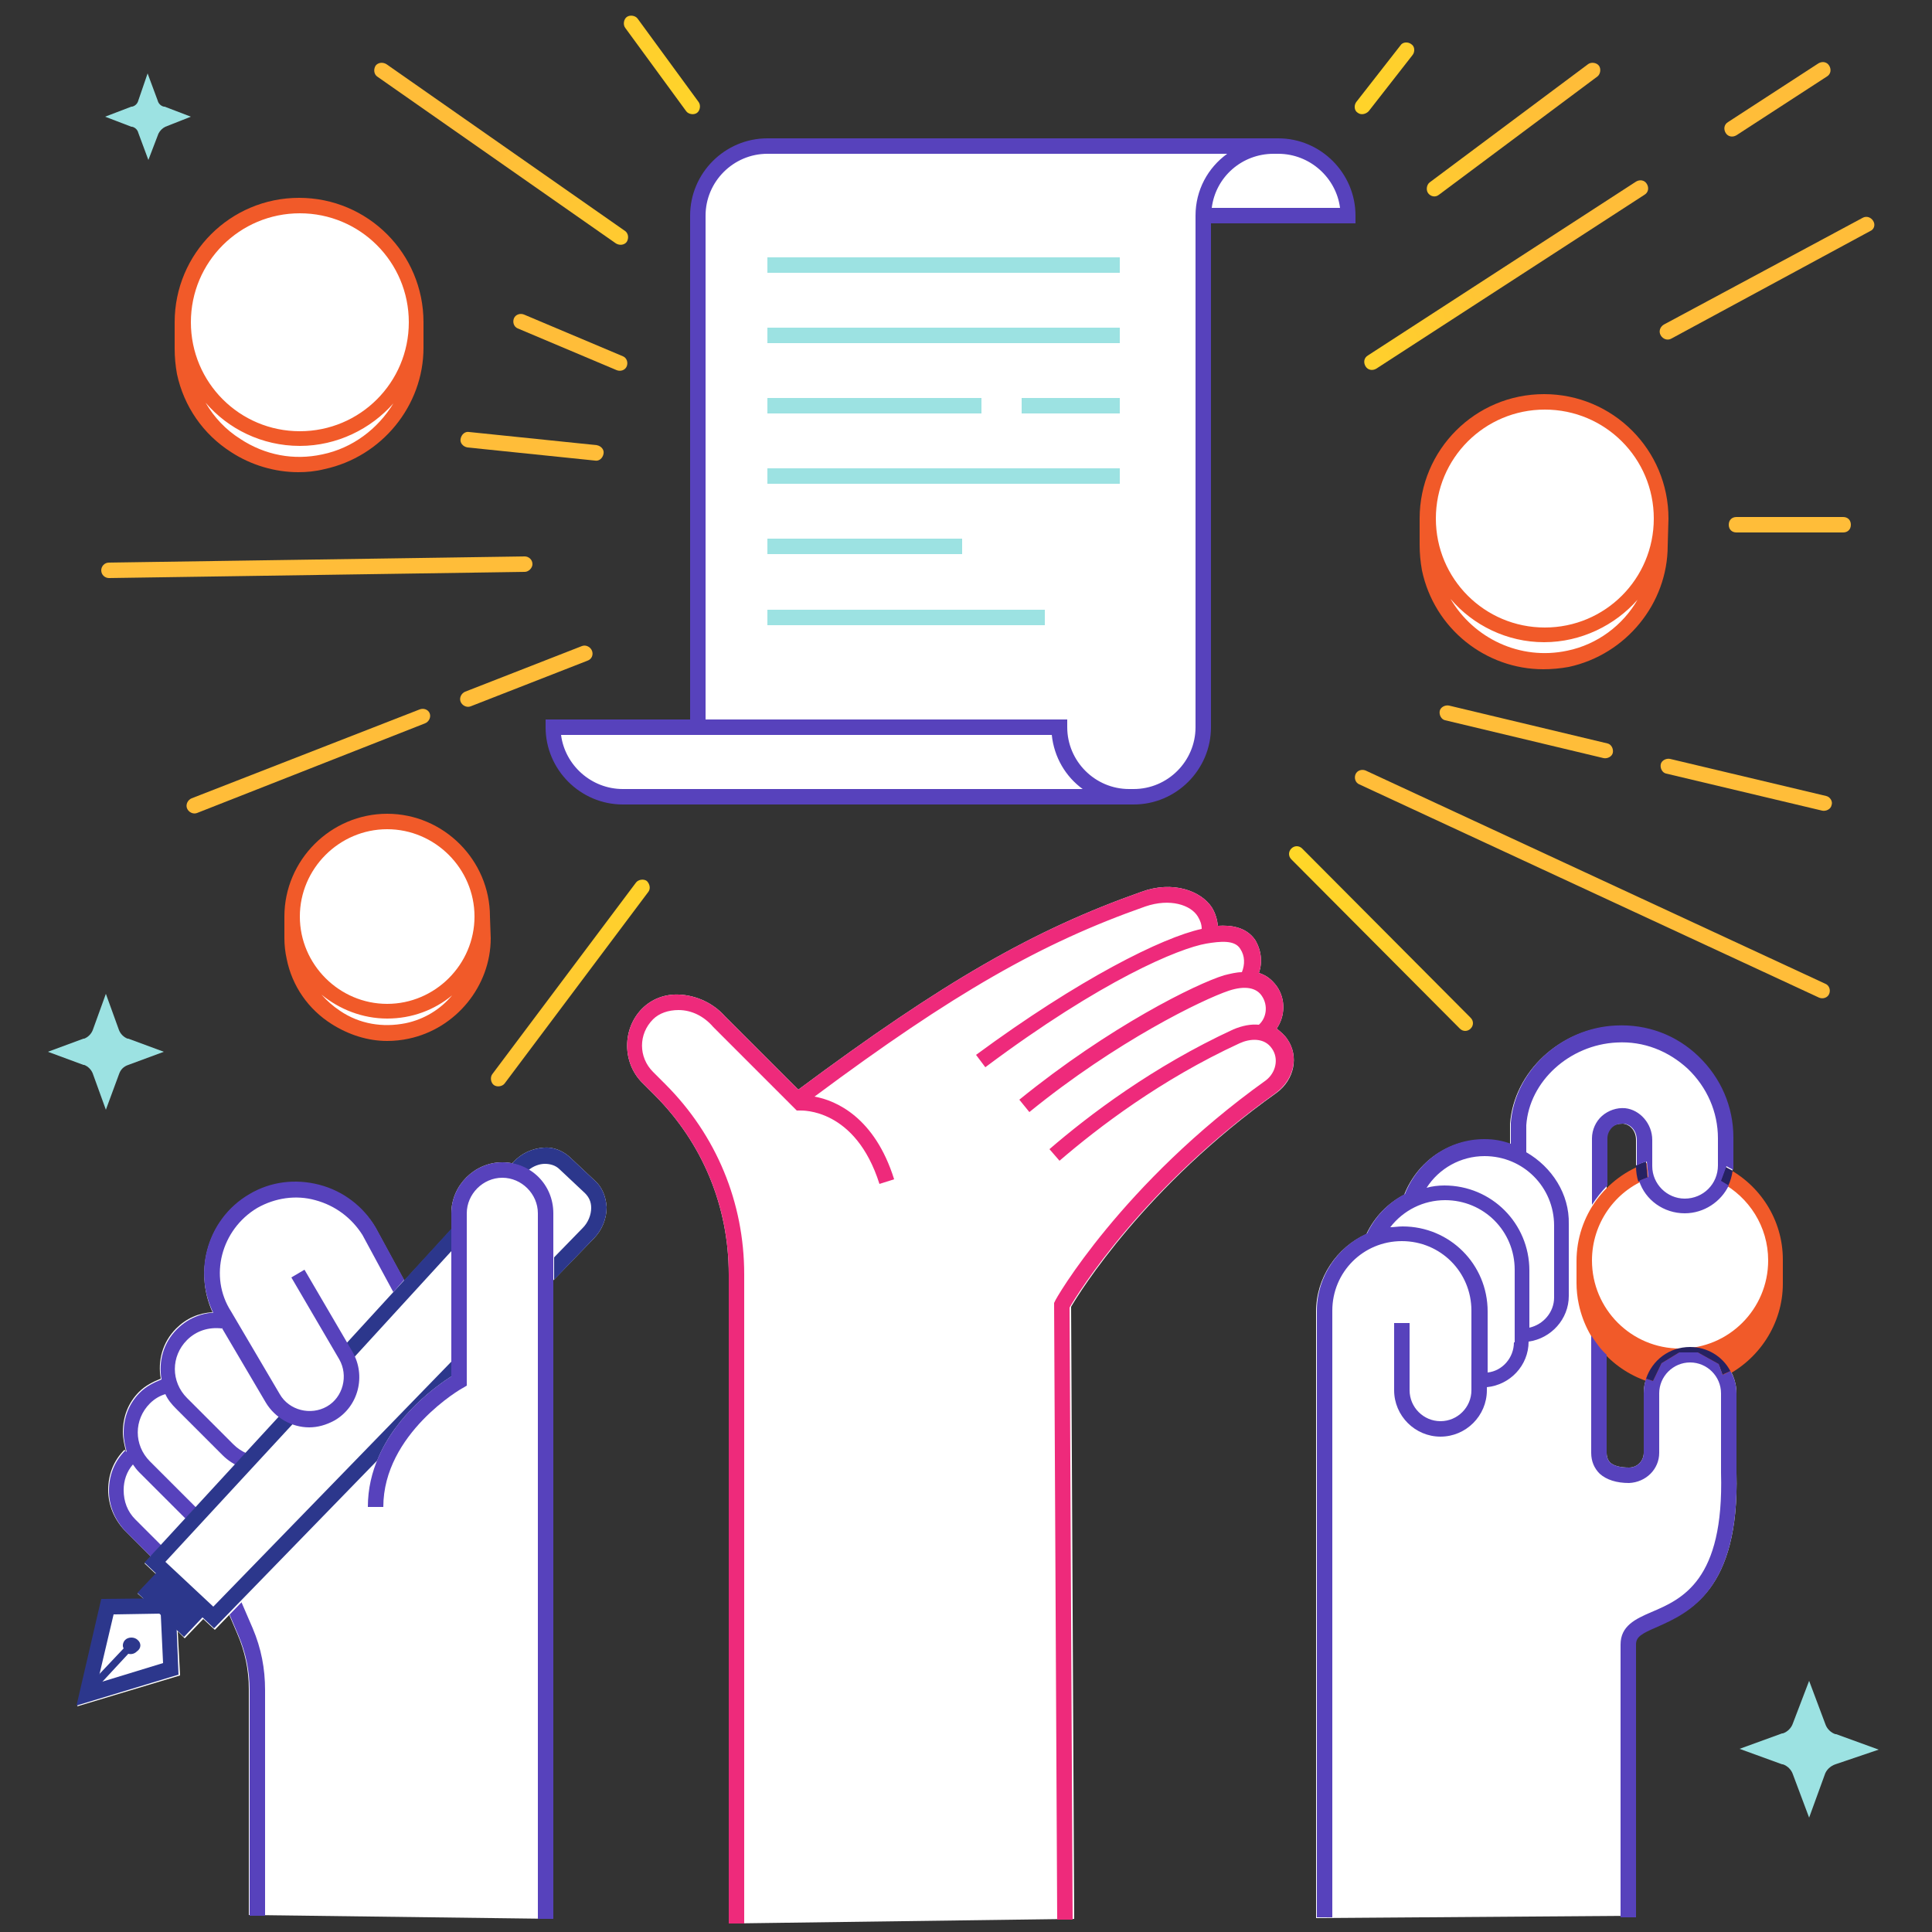 <?xml version="1.0" encoding="UTF-8"?>
<svg width="250px" height="250px" viewBox="0 0 250 250" version="1.1" xmlns="http://www.w3.org/2000/svg" xmlns:xlink="http://www.w3.org/1999/xlink">
    <rect x="0" y="0" width="250" height="250" fill="#333333" stroke="none"/>
    <!-- Generator: Sketch 46 (44423) - http://www.bohemiancoding.com/sketch -->
    <title>Illustrations/PlatformGovernance</title>
    <desc>Created with Sketch.</desc>
    <defs>
        <radialGradient cx="-583.31%" cy="-143.335%" fx="-583.31%" fy="-143.335%" r="722.852%" gradientTransform="translate(-5.833,-1.433),scale(0.127,1),translate(5.833,1.433)" id="radialGradient-1">
            <stop stop-color="#FFF315" offset="0%"></stop>
            <stop stop-color="#FFBD39" offset="100%"></stop>
        </radialGradient>
        <radialGradient cx="-71.251%" cy="-120.427%" fx="-71.251%" fy="-120.427%" r="185.849%" gradientTransform="translate(-0.713,-1.204),scale(0.481,1),translate(0.713,1.204)" id="radialGradient-2">
            <stop stop-color="#FFF315" offset="0%"></stop>
            <stop stop-color="#FFBD39" offset="100%"></stop>
        </radialGradient>
        <radialGradient cx="-666.746%" cy="581.085%" fx="-666.746%" fy="581.085%" r="831.378%" gradientTransform="translate(-6.667,5.811),scale(0.702,1),translate(6.667,-5.811)" id="radialGradient-3">
            <stop stop-color="#FFF315" offset="0%"></stop>
            <stop stop-color="#FFBD39" offset="100%"></stop>
        </radialGradient>
        <radialGradient cx="-122.475%" cy="165.877%" fx="-122.475%" fy="165.877%" r="310.883%" gradientTransform="translate(-1.225,1.659),scale(0.668,1),translate(1.225,-1.659)" id="radialGradient-4">
            <stop stop-color="#FFF315" offset="0%"></stop>
            <stop stop-color="#FFBD39" offset="100%"></stop>
        </radialGradient>
        <radialGradient cx="-299.555%" cy="226.511%" fx="-299.555%" fy="226.511%" r="411.097%" gradientTransform="translate(-2.996,2.265),scale(0.572,1),translate(2.996,-2.265)" id="radialGradient-5">
            <stop stop-color="#FFF315" offset="0%"></stop>
            <stop stop-color="#FFBD39" offset="100%"></stop>
        </radialGradient>
        <radialGradient cx="-375.901%" cy="-506.766%" fx="-375.901%" fy="-506.766%" r="515.118%" gradientTransform="translate(-3.759,-5.068),scale(0.304,1),translate(3.759,5.068)" id="radialGradient-6">
            <stop stop-color="#FFF315" offset="0%"></stop>
            <stop stop-color="#FFBD39" offset="100%"></stop>
        </radialGradient>
        <radialGradient cx="-243.975%" cy="-398.454%" fx="-243.975%" fy="-398.454%" r="508.998%" gradientTransform="translate(-2.44,-3.985),scale(0.305,1),translate(2.44,3.985)" id="radialGradient-7">
            <stop stop-color="#FFF315" offset="0%"></stop>
            <stop stop-color="#FFBD39" offset="100%"></stop>
        </radialGradient>
        <radialGradient cx="-148.164%" cy="-190.237%" fx="-148.164%" fy="-190.237%" r="479.876%" gradientTransform="translate(-1.482,-1.902),scale(1,0.996),translate(1.482,1.902)" id="radialGradient-8">
            <stop stop-color="#FFF315" offset="0%"></stop>
            <stop stop-color="#FFBD39" offset="100%"></stop>
        </radialGradient>
        <radialGradient cx="-236.487%" cy="323.307%" fx="-236.487%" fy="323.307%" r="508.759%" gradientTransform="translate(-2.365,3.233),scale(0.77,1),translate(2.365,-3.233)" id="radialGradient-9">
            <stop stop-color="#FFF315" offset="0%"></stop>
            <stop stop-color="#FFBD39" offset="100%"></stop>
        </radialGradient>
        <radialGradient cx="212.253%" cy="-284.525%" fx="212.253%" fy="-284.525%" r="204.678%" gradientTransform="translate(2.123,-2.845),scale(0.05,1),translate(-2.123,2.845)" id="radialGradient-10">
            <stop stop-color="#FFF315" offset="0%"></stop>
            <stop stop-color="#FFBD39" offset="100%"></stop>
        </radialGradient>
        <radialGradient cx="388.289%" cy="218.425%" fx="388.289%" fy="218.425%" r="616.334%" gradientTransform="translate(3.883,2.184),scale(0.201,1),translate(-3.883,-2.184)" id="radialGradient-11">
            <stop stop-color="#FFF315" offset="0%"></stop>
            <stop stop-color="#FFBD39" offset="100%"></stop>
        </radialGradient>
        <radialGradient cx="253.012%" cy="237.412%" fx="253.012%" fy="237.412%" r="347.685%" gradientTransform="translate(2.53,2.374),scale(0.717,1),translate(-2.53,-2.374)" id="radialGradient-12">
            <stop stop-color="#FFF315" offset="0%"></stop>
            <stop stop-color="#FFBD39" offset="100%"></stop>
        </radialGradient>
        <radialGradient cx="441.35%" cy="318.36%" fx="441.35%" fy="318.36%" r="774.137%" gradientTransform="translate(4.414,3.184),scale(0.498,1),translate(-4.414,-3.184)" id="radialGradient-13">
            <stop stop-color="#FFF315" offset="0%"></stop>
            <stop stop-color="#FFBD39" offset="100%"></stop>
        </radialGradient>
        <radialGradient cx="420.126%" cy="-246.099%" fx="420.126%" fy="-246.099%" r="666.431%" gradientTransform="translate(4.201,-2.461),scale(0.462,1),translate(-4.201,2.461)" id="radialGradient-14">
            <stop stop-color="#FFF315" offset="0%"></stop>
            <stop stop-color="#FFBD39" offset="100%"></stop>
        </radialGradient>
        <radialGradient cx="340.678%" cy="-204.516%" fx="340.678%" fy="-204.516%" r="362.282%" gradientTransform="translate(3.407,-2.045),scale(0.429,1),translate(-3.407,2.045)" id="radialGradient-15">
            <stop stop-color="#FFF315" offset="0%"></stop>
            <stop stop-color="#FFBD39" offset="100%"></stop>
        </radialGradient>
        <radialGradient cx="515.911%" cy="486.378%" fx="515.911%" fy="486.378%" r="1159.632%" gradientTransform="translate(5.159,4.864),scale(1,0.773),translate(-5.159,-4.864)" id="radialGradient-16">
            <stop stop-color="#FFF315" offset="0%"></stop>
            <stop stop-color="#FFBD39" offset="100%"></stop>
        </radialGradient>
        <radialGradient cx="-567.591%" cy="630.854%" fx="-567.591%" fy="630.854%" r="1481.432%" gradientTransform="translate(-5.676,6.309),scale(1,0.831),translate(5.676,-6.309)" id="radialGradient-17">
            <stop stop-color="#FFF315" offset="0%"></stop>
            <stop stop-color="#FFBD39" offset="100%"></stop>
        </radialGradient>
        <radialGradient cx="330.974%" cy="-186.147%" fx="330.974%" fy="-186.147%" r="555.8%" gradientTransform="translate(3.31,-1.861),scale(1,0.768),translate(-3.31,1.861)" id="radialGradient-18">
            <stop stop-color="#FFF315" offset="0%"></stop>
            <stop stop-color="#FFBD39" offset="100%"></stop>
        </radialGradient>
    </defs>
    <g id="Symbols" stroke="none" stroke-width="1" fill="none" fill-rule="evenodd">
        <g id="Illustrations/PlatformGovernance">
            <g>
                <rect id="Bounds" x="0" y="0" width="250" height="250"></rect>
                <g id="PlatformGovernance" transform="translate(6, 2)">
                    <path d="M218.7,188.6 L218.7,178.3 C218.7,175 216,172.3 212.7,172.3 C209.4,172.3 206.7,175 206.7,178.3 L206.7,186 C206.7,187 205.9,187.9 204.8,187.9 C203.7,187.9 202.9,187.7 202.4,187.3 C202.1,187 201.9,186.6 201.9,186 L201.9,152.6 L201.9,145.3 C201.9,144.8 202.1,144.3 202.5,143.9 C202.9,143.5 203.4,143.4 204,143.4 C205,143.5 205.7,144.4 205.7,145.5 L205.7,148.9 C205.7,152.3 208.5,155.1 211.9,155.1 C215.4,155.1 218.2,152.3 218.2,148.8 L218.2,145.3 C218.2,141.3 216.6,137.6 213.7,134.8 C210.8,132 207,130.6 203,130.8 C195.9,131.1 189.9,136.7 189.4,143.4 C189.4,144 189.4,145.2 189.4,146.1 C188.3,145.7 187.2,145.5 186,145.5 C181.4,145.5 177.4,148.3 175.7,152.6 C173.6,153.7 171.9,155.4 170.8,157.7 C167,159.4 164.3,163.3 164.3,167.7 L164.3,246.2 L205.6,245.9 L205.6,210.6 C205.6,209.6 206.3,209.2 208.4,208.3 C212.5,206.7 219.1,203.8 218.7,188.6 Z" id="Shape" fill="#FFFFFF" fill-rule="nonzero"></path>
                    <path d="M223.7,160.4 C223.7,153.6 218.2,148 211.3,148 C204.5,148 198.9,153.5 198.9,160.4 L198.9,160.4 L198.9,163.2 L198.9,163.2 C198.9,164 199,164.9 199.2,165.8 C200.6,172.5 207.2,176.8 213.9,175.4 C219.7,174.2 223.7,169 223.7,163.3 L223.7,163.3 L223.7,160.4 L223.7,160.4 Z" id="Shape" fill="#FFFFFF" fill-rule="nonzero"></path>
                    <path d="M224.7,161 C224.7,155.8 221.7,151.3 217.4,149.1 L216.7,151 C220.3,152.9 222.8,156.7 222.8,161.1 C222.8,167.4 217.7,172.5 211.4,172.5 C205.1,172.5 200,167.4 200,161.1 C200,156.3 203,152.1 207.3,150.5 L207.1,148.5 C201.8,150.3 198,155.3 198,161.2 C198,161.2 198,161.2 198,161.2 L198,161.2 L198,164 C198,164.9 198.1,165.9 198.3,166.8 C199.4,171.9 203.2,175.7 208,177 L209.1,174.7 L211.4,173.3 L213.8,173.3 L216.5,174.8 L217,176.2 C221.6,174 224.7,169.3 224.7,164.1 L224.7,161 L224.7,161 Z" id="Shape" fill="#F15A29" fill-rule="nonzero"></path>
                    <path d="M160.6,132.5 C160.2,131.9 159.7,131.5 159.2,131.1 C160.3,129.5 160.4,127.3 159.2,125.6 C158.6,124.8 157.9,124.2 156.9,123.9 C157.4,122.5 157.2,120.9 156.4,119.6 C155.2,117.9 153.2,117.7 151.6,117.8 C151.5,117 151.3,116.2 150.8,115.4 C149.4,113.3 145.8,111.9 141.7,113.4 C127.8,118.3 116.1,125 97.3,139 L87.8,129.5 C86.3,127.8 84.1,126.8 81.9,126.7 C80,126.6 78.3,127.3 77.1,128.5 C74.5,131.1 74.5,135.5 77.1,138.1 L78.7,139.7 C84.9,145.9 88.3,154.1 88.3,162.9 L88.3,246.9 L133,246.3 L132.6,167.1 C133.7,165.2 142.2,151.5 159.2,139.4 C161.5,137.7 162.1,134.7 160.6,132.5 Z" id="Shape" fill="#FFFFFF" fill-rule="nonzero"></path>
                    <path d="M65.6,246.3 L65.6,180 L65.6,172.4 L65.6,155 C65.6,151.4 62.6,148.4 59,148.4 C55.4,148.4 52.4,151.4 52.4,155 L52.4,174.9 L42.6,156.9 C41,154.2 38.4,152.2 35.3,151.4 C32.2,150.6 29,151 26.3,152.6 C21,155.7 19,162.3 21.5,167.8 C19.7,167.9 18.1,168.6 16.8,169.9 C15,171.7 14.4,174.1 14.8,176.4 C13.8,176.8 12.8,177.3 12,178.1 C10.6,179.5 9.9,181.3 9.9,183.3 C9.9,184.2 10.1,185 10.3,185.8 L10.1,185.6 C8.7,187 8,188.8 8,190.8 C8,192.8 8.8,194.6 10.1,196 L16.1,202 C17.5,203.4 19.4,204.1 21.3,204.1 C21.7,204.1 22,204.1 22.4,204 L24.7,209.4 C25.7,211.7 26.2,214.1 26.2,216.6 L26.2,245.8" id="Shape" fill="#FFFFFF" fill-rule="nonzero"></path>
                    <path d="M35.2,180.8 L33.2,180.9 C33.3,182.4 32.7,183.8 31.7,184.9 C29.6,187 26.3,187 24.2,184.9 L18.2,178.9 C16.1,176.8 16.1,173.5 18.2,171.4 C19.4,170.2 21,169.7 22.7,169.9 L23,167.9 C20.7,167.6 18.5,168.4 16.9,170 C15.1,171.8 14.5,174.2 14.9,176.5 C13.9,176.9 12.9,177.4 12.1,178.2 C10.7,179.6 10,181.4 10,183.4 C10,184.3 10.2,185.1 10.4,185.9 L10.2,185.7 C8.8,187.1 8.1,188.9 8.1,190.9 C8.1,192.9 8.9,194.7 10.2,196.1 L16.2,202.1 C17.6,203.5 19.5,204.2 21.4,204.2 C21.8,204.2 22.1,204.2 22.5,204.1 L24.8,209.5 C25.8,211.8 26.3,214.2 26.3,216.7 L26.3,245.9 L28.3,245.9 L28.3,216.7 C28.3,213.9 27.8,211.3 26.7,208.7 L24.5,203.6 C25.3,203.2 26,202.8 26.7,202.1 C28.6,200.2 29.3,197.3 28.5,194.7 C28.5,194.7 28.6,194.6 28.6,194.6 C30.3,192.9 31,190.4 30.6,188.1 C31.6,187.8 32.6,187.2 33.4,186.4 C34.6,184.8 35.3,182.8 35.2,180.8 Z M25.1,200.6 C24.1,201.6 22.8,202.1 21.3,202.1 C19.8,202.1 18.5,201.5 17.5,200.6 L11.5,194.6 C10.5,193.6 10,192.3 10,190.8 C10,189.6 10.4,188.4 11.2,187.5 C11.4,187.8 11.7,188.2 12,188.5 L18,194.5 C19.4,195.9 21.3,196.6 23.2,196.6 C24.3,196.6 25.5,196.3 26.5,195.8 C26.8,197.6 26.3,199.4 25.1,200.6 Z M26.9,193.1 C24.8,195.2 21.5,195.2 19.4,193.1 L13.4,187.1 C11.3,185 11.3,181.7 13.4,179.6 C14,179 14.7,178.6 15.4,178.4 C15.7,179.1 16.2,179.7 16.8,180.3 L22.8,186.3 C24.2,187.7 26.1,188.4 28,188.4 C28.1,188.4 28.3,188.4 28.4,188.4 C28.7,190.1 28.2,191.9 26.9,193.1 Z" id="Shape" fill="#5742BC" fill-rule="nonzero"></path>
                    <path d="M159.4,16.5 L158.8,16.5 L93.3,16.5 C88,16.5 83.8,20.8 83.8,26 L83.8,91.7 L65.1,91.7 L65.1,92.2 C65.1,97.5 69.4,101.7 74.6,101.7 L140.7,101.7 C146,101.7 150.2,97.4 150.2,92.2 L150.2,26.5 L168.9,26.5 L168.9,26 C168.9,20.7 164.6,16.5 159.4,16.5 Z" id="Shape" fill="#FFFFFF" fill-rule="nonzero"></path>
                    <g id="Group" transform="translate(177, 49)" fill-rule="nonzero">
                        <path d="M31.9,16.1 C31.9,7.8 25.2,1 16.8,1 C8.5,1 1.7,7.7 1.7,16.1 L1.7,16.1 L1.7,19.5 L1.7,19.5 C1.7,20.5 1.8,21.6 2,22.6 C3.7,30.7 11.7,35.9 19.9,34.2 C27,32.7 31.9,26.4 31.9,19.5 L31.9,19.5 L31.9,16.1 L31.9,16.1 Z" id="Shape" fill="#FFFFFF"></path>
                        <path d="M32.9,16.1 C32.9,7.2 25.7,-7.10542736e-15 16.8,-7.10542736e-15 C7.9,-7.10542736e-15 0.7,7.2 0.7,16.1 C0.7,16.1 0.7,16.1 0.7,16.1 L0.7,16.1 L0.7,19.5 C0.7,20.6 0.8,21.7 1,22.8 C2.6,30.4 9.3,35.6 16.7,35.6 C17.8,35.6 18.9,35.5 20,35.3 C27.4,33.7 32.8,27.1 32.8,19.6 L32.9,16.1 L32.9,16.1 Z M16.9,2 C24.7,2 31,8.3 31,16.1 C31,23.9 24.7,30.2 16.9,30.2 C9.1,30.2 2.8,23.9 2.8,16.1 C2.8,8.3 9.1,2 16.9,2 Z M19.8,33.2 C13.7,34.5 7.7,31.6 4.7,26.5 C7.6,29.9 12,32.1 16.8,32.1 C21.6,32.1 26,29.9 28.9,26.6 C27,29.9 23.7,32.4 19.8,33.2 Z" id="Shape" fill="#F15A29"></path>
                    </g>
                    <g id="Group" transform="translate(30, 103)" fill-rule="nonzero">
                        <path d="M26.4,13.6 C26.4,6.8 20.9,1.3 14.1,1.3 C7.3,1.3 1.8,6.8 1.8,13.6 L1.8,13.6 L1.8,16.4 L1.8,16.4 C1.8,17.2 1.9,18.1 2.1,18.9 C3.5,25.5 10,29.8 16.7,28.4 C22.5,27.2 26.5,22.1 26.5,16.4 L26.5,16.4 L26.4,13.6 L26.4,13.6 Z" id="Shape" fill="#FFFFFF"></path>
                        <path d="M27.4,13.6 C27.4,6.3 21.4,0.3 14.1,0.3 C6.8,0.3 0.8,6.3 0.8,13.6 C0.8,13.6 0.8,13.6 0.8,13.6 L0.8,13.6 L0.8,16.4 C0.8,17.3 0.9,18.2 1.1,19.1 C1.8,22.6 3.9,25.6 6.9,27.5 C9.1,28.9 11.6,29.7 14.1,29.7 C15,29.7 16,29.6 16.9,29.4 C23,28.1 27.5,22.6 27.5,16.4 L27.4,13.6 L27.4,13.6 Z M14.1,2.3 C20.3,2.3 25.4,7.4 25.4,13.6 C25.4,19.8 20.3,24.9 14.1,24.9 C7.9,24.9 2.8,19.8 2.8,13.6 C2.8,7.4 7.9,2.3 14.1,2.3 Z M16.5,27.4 C13.5,28 10.5,27.5 8,25.8 C7.1,25.2 6.3,24.5 5.6,23.7 C7.9,25.6 10.9,26.8 14.1,26.8 C17.3,26.8 20.2,25.7 22.5,23.8 C21,25.6 18.9,26.9 16.5,27.4 Z" id="Shape" fill="#F15A29"></path>
                    </g>
                    <g id="Group" transform="translate(16, 23)" fill-rule="nonzero">
                        <path d="M31.8,16.7 C31.8,8.4 25.1,1.6 16.7,1.6 C8.4,1.6 1.6,8.3 1.6,16.7 L1.6,16.7 L1.6,20.1 L1.6,20.1 C1.6,21.1 1.7,22.2 1.9,23.2 C3.6,31.3 11.6,36.5 19.8,34.8 C26.9,33.3 31.8,27 31.8,20.1 L31.8,20.1 L31.8,16.7 L31.8,16.7 Z" id="Shape" fill="#FFFFFF"></path>
                        <path d="M32.8,16.7 C32.8,7.8 25.6,0.6 16.7,0.6 C7.8,0.6 0.6,7.8 0.6,16.7 C0.6,16.7 0.6,16.7 0.6,16.7 L0.6,16.7 L0.6,20.1 C0.6,21.2 0.7,22.3 0.9,23.4 C1.8,27.6 4.3,31.2 7.9,33.5 C10.5,35.2 13.6,36.1 16.6,36.1 C17.7,36.1 18.8,36 20,35.7 C27.4,34.1 32.8,27.5 32.8,20 L32.8,16.7 L32.8,16.7 Z M16.8,2.6 C24.6,2.6 30.9,8.9 30.9,16.7 C30.9,24.5 24.6,30.8 16.8,30.8 C9,30.8 2.7,24.5 2.7,16.7 C2.7,8.9 9,2.6 16.8,2.6 Z M19.7,33.8 C16,34.6 12.3,33.9 9.1,31.8 C7.2,30.6 5.7,29 4.6,27.1 C7.5,30.5 11.9,32.7 16.8,32.7 C21.6,32.7 26,30.5 28.9,27.2 C26.9,30.5 23.6,33 19.7,33.8 Z" id="Shape" fill="#F15A29"></path>
                    </g>
                    <g id="Group" transform="translate(64, 15)" fill-rule="nonzero">
                        <path d="M95.4,0.9 L94.8,0.9 L29.3,0.9 C23.8,0.9 19.3,5.4 19.3,10.9 L19.3,76.1 L0.6,76.1 L0.6,77.1 C0.6,82.6 5.1,87.1 10.6,87.1 L76.7,87.1 C82.2,87.1 86.7,82.6 86.7,77.1 L86.7,11.9 L105.4,11.9 L105.4,10.9 C105.4,5.4 100.9,0.9 95.4,0.9 Z M10.6,85.1 C6.5,85.1 3.1,82 2.6,78.1 L66.1,78.1 C66.4,81 67.9,83.5 70.1,85.1 L10.6,85.1 Z M84.7,10.9 L84.7,77.1 C84.7,81.5 81.1,85.1 76.7,85.1 L76.1,85.1 C71.7,85.1 68.1,81.5 68.1,77.1 L68.1,76.1 L21.3,76.1 L21.3,10.9 C21.3,6.5 24.9,2.9 29.3,2.9 L88.8,2.9 C86.3,4.7 84.7,7.6 84.7,10.9 Z M86.8,9.9 C87.3,5.9 90.7,2.9 94.8,2.9 L95.4,2.9 C99.5,2.9 102.9,6 103.4,9.9 L86.8,9.9 Z" id="Shape" fill="#5742BC"></path>
                        <g transform="translate(29, 16)" id="Rectangle-path" fill="#9CE2E2">
                            <rect x="0.3" y="0.3" width="45.6" height="2"></rect>
                            <rect x="0.3" y="9.4" width="45.6" height="2"></rect>
                            <rect x="33.2" y="18.5" width="12.7" height="2"></rect>
                            <rect x="0.3" y="18.5" width="27.7" height="2"></rect>
                            <rect x="0.3" y="27.6" width="45.6" height="2"></rect>
                            <rect x="0.3" y="45.9" width="35.9" height="2"></rect>
                            <rect x="0.3" y="36.7" width="25.2" height="2"></rect>
                        </g>
                    </g>
                    <path d="M160.6,132.5 C160.2,131.9 159.7,131.5 159.2,131.1 C160.3,129.5 160.4,127.3 159.2,125.6 C158.6,124.8 157.9,124.2 156.9,123.9 C157.4,122.5 157.2,120.9 156.4,119.6 C155.2,117.9 153.2,117.7 151.6,117.8 C151.5,117 151.3,116.2 150.8,115.4 C149.4,113.3 145.8,111.9 141.7,113.4 C127.8,118.3 116.1,125 97.3,139 L87.8,129.5 C86.3,127.8 84.1,126.8 81.9,126.7 C80,126.6 78.3,127.3 77.1,128.5 C74.5,131.1 74.5,135.5 77.1,138.1 L78.7,139.7 C84.9,145.9 88.3,154.1 88.3,162.9 L88.3,246.9 L90.3,246.9 L90.3,162.9 C90.3,153.6 86.7,144.9 80.1,138.3 L78.5,136.7 C76.6,134.8 76.6,131.8 78.5,129.9 C79.3,129.1 80.5,128.7 81.8,128.7 C83.5,128.7 85.1,129.5 86.3,130.9 L96.8,141.4 L97.1,141.7 L97.5,141.7 C97.8,141.7 104.7,141.4 107.8,151.2 L109.7,150.6 C107.2,142.6 102.2,140.4 99.4,139.9 C117.4,126.5 128.8,120 142.2,115.3 C145.4,114.2 148.1,115.1 149,116.6 C149.3,117.1 149.5,117.6 149.5,118.2 C144.4,119.3 133.6,124.7 120.3,134.5 L121.5,136.1 C136.6,124.8 146.6,120.7 150.1,120.1 C151.9,119.8 153.8,119.6 154.5,120.8 C155.1,121.7 155.1,122.8 154.7,123.8 C154,123.8 153.2,124 152.4,124.2 C148.8,125.3 137.6,130.8 125.9,140.3 L127.2,141.9 C138.5,132.7 149.7,127.3 153,126.2 C155.1,125.5 156.6,125.8 157.3,126.9 C158.1,128.1 157.9,129.7 156.9,130.6 C155.9,130.5 154.8,130.7 153.6,131.2 C143.2,136 134.9,142.3 129.8,146.7 L131.1,148.2 C136.1,143.9 144.2,137.7 154.4,133 C155.7,132.4 157.6,132.2 158.6,133.7 C159.5,135 159.1,136.8 157.8,137.8 C139.2,151.1 130.5,166.2 130.5,166.4 L130.4,166.6 L130.8,246.4 L132.8,246.4 L132.4,167.2 C133.5,165.3 142,151.6 159,139.5 C161.5,137.7 162.1,134.7 160.6,132.5 Z" id="Shape" fill="#EE2A7B" fill-rule="nonzero"></path>
                    <g id="Group" transform="translate(7, 0)" fill-rule="nonzero">
                        <path d="M225.5,64.9 L211.7,64.9 C211.1,64.9 210.7,65.3 210.7,65.9 L210.7,65.9 C210.7,66.5 211.1,66.9 211.7,66.9 L225.5,66.9 C226.1,66.9 226.5,66.5 226.5,65.9 L226.5,65.9 C226.5,65.3 226.1,64.9 225.5,64.9 Z" id="Shape" fill="url(#radialGradient-1)"></path>
                        <path d="M223.2,125.3 L163.7,97.7 C163.2,97.5 162.6,97.7 162.4,98.2 L162.4,98.2 C162.2,98.7 162.4,99.3 162.9,99.5 L222.4,127.1 C222.9,127.3 223.5,127.1 223.7,126.6 L223.7,126.6 C223.9,126.1 223.7,125.5 223.2,125.3 Z" id="Shape" fill="url(#radialGradient-2)"></path>
                        <path d="M210.3,15.2 C210.6,15.7 211.2,15.8 211.7,15.5 L223.4,7.9 C223.9,7.6 224,7 223.7,6.5 L223.7,6.5 C223.4,6 222.8,5.9 222.3,6.2 L210.6,13.8 C210.1,14.1 210,14.7 210.3,15.2 L210.3,15.2 Z" id="Shape" fill="url(#radialGradient-3)"></path>
                        <path d="M163.7,45.4 L163.7,45.4 C164,45.9 164.6,46 165.1,45.7 L199.8,23.2 C200.3,22.9 200.4,22.3 200.1,21.8 L200.1,21.8 C199.8,21.3 199.2,21.2 198.7,21.5 L164,44 C163.5,44.3 163.4,44.9 163.7,45.4 Z" id="Shape" fill="url(#radialGradient-4)"></path>
                        <path d="M229.4,26.6 L229.4,26.6 C229.1,26.1 228.5,25.9 228,26.2 L202.3,40 C201.8,40.3 201.6,40.9 201.9,41.4 L201.9,41.4 C202.2,41.9 202.8,42.1 203.3,41.8 L229,27.9 C229.5,27.7 229.7,27.1 229.4,26.6 Z" id="Shape" fill="url(#radialGradient-5)"></path>
                        <path d="M223.3,101 L203.1,96.2 C202.6,96.1 202,96.4 201.9,96.9 L201.9,96.9 C201.8,97.4 202.1,98 202.6,98.1 L222.8,102.9 C223.3,103 223.9,102.7 224,102.2 L224,102.2 C224.2,101.7 223.8,101.1 223.3,101 Z" id="Shape" fill="url(#radialGradient-6)"></path>
                        <path d="M174.5,89.3 C174,89.2 173.4,89.5 173.3,90 L173.3,90 C173.2,90.5 173.5,91.1 174,91.2 L194.5,96.1 C195,96.2 195.6,95.9 195.7,95.4 L195.7,95.4 C195.8,94.9 195.5,94.3 195,94.2 L174.5,89.3 Z" id="Shape" fill="url(#radialGradient-7)"></path>
                        <path d="M155.5,107.8 C155.1,107.4 154.5,107.4 154.1,107.8 L154.1,107.8 C153.7,108.2 153.7,108.8 154.1,109.2 L175.9,131.1 C176.3,131.5 176.9,131.5 177.3,131.1 L177.3,131.1 C177.7,130.7 177.7,130.1 177.3,129.7 L155.5,107.8 Z" id="Shape" fill="url(#radialGradient-8)"></path>
                        <path d="M173.2,23.2 L193.7,7.9 C194.1,7.6 194.2,6.9 193.9,6.5 L193.9,6.5 C193.6,6.1 192.9,6 192.5,6.3 L172,21.6 C171.6,21.9 171.5,22.6 171.8,23 C172.1,23.4 172.7,23.6 173.2,23.2 Z" id="Shape" fill="url(#radialGradient-9)"></path>
                        <path d="M55.9,71 L55.9,71 C55.9,70.4 55.4,70 54.9,70 L1.1,70.8 C0.5,70.8 0.1,71.3 0.1,71.8 L0.1,71.8 C0.1,72.4 0.6,72.8 1.1,72.8 L54.9,72 C55.4,72 55.9,71.5 55.9,71 Z" id="Shape" fill="url(#radialGradient-10)"></path>
                        <path d="M47.7,53.9 C47.2,53.8 46.7,54.2 46.6,54.8 L46.6,54.8 C46.5,55.3 46.9,55.8 47.5,55.9 L64,57.6 C64.5,57.7 65,57.3 65.1,56.7 L65.1,56.7 C65.2,56.2 64.8,55.7 64.2,55.6 L47.7,53.9 Z" id="Shape" fill="url(#radialGradient-11)"></path>
                        <path d="M66.7,29.5 C67.2,29.8 67.8,29.7 68.1,29.3 L68.1,29.3 C68.4,28.8 68.3,28.2 67.9,27.9 L37,6.3 C36.5,6 35.9,6.1 35.6,6.5 L35.6,6.5 C35.3,7 35.4,7.6 35.8,7.9 L66.7,29.5 Z" id="Shape" fill="url(#radialGradient-12)"></path>
                        <path d="M68.1,45.4 L68.1,45.4 C68.3,44.9 68.1,44.3 67.6,44.1 L54.8,38.7 C54.3,38.5 53.7,38.7 53.5,39.2 L53.5,39.2 C53.3,39.7 53.5,40.3 54,40.5 L66.8,45.9 C67.3,46.1 67.9,45.9 68.1,45.4 Z" id="Shape" fill="url(#radialGradient-13)"></path>
                        <path d="M63.6,82.2 C63.4,81.7 62.8,81.4 62.3,81.6 L47.2,87.5 C46.7,87.7 46.4,88.3 46.6,88.8 C46.8,89.3 47.4,89.6 47.9,89.4 L63,83.5 C63.6,83.3 63.8,82.7 63.6,82.2 Z" id="Shape" fill="url(#radialGradient-14)"></path>
                        <path d="M41.3,89.8 L11.8,101.3 C11.3,101.5 11,102.1 11.2,102.6 C11.4,103.1 12,103.4 12.5,103.2 L42,91.6 C42.5,91.4 42.8,90.8 42.6,90.3 C42.4,89.8 41.8,89.6 41.3,89.8 Z" id="Shape" fill="url(#radialGradient-15)"></path>
                        <path d="M69.5,0.4 C69.2,3.33066907e-16 68.5,-0.1 68.1,0.2 L68.1,0.2 C67.7,0.5 67.6,1.2 67.9,1.6 L75.8,12.4 C76.1,12.8 76.8,12.9 77.2,12.6 L77.2,12.6 C77.6,12.3 77.7,11.6 77.4,11.2 L69.5,0.4 Z" id="Shape" fill="url(#radialGradient-16)"></path>
                        <path d="M164.1,12.4 L169.8,5.1 C170.1,4.7 170.1,4 169.6,3.7 C169.2,3.4 168.5,3.4 168.2,3.9 L162.5,11.2 C162.2,11.6 162.2,12.3 162.7,12.6 C163.1,12.9 163.7,12.8 164.1,12.4 Z" id="Shape" fill="url(#radialGradient-17)"></path>
                        <path d="M70.7,112 C70.3,111.7 69.6,111.8 69.3,112.2 L50.7,137 C50.4,137.4 50.5,138.1 50.9,138.4 L50.9,138.4 C51.3,138.7 52,138.6 52.3,138.2 L70.9,113.4 C71.2,113 71.1,112.4 70.7,112 L70.7,112 Z" id="Shape" fill="url(#radialGradient-18)"></path>
                    </g>
                    <path d="M18.7,13.1 L15.3,11.8 L15.2,11.8 C14.8,11.7 14.5,11.4 14.4,11 L13.1,7.5 L11.9,11 C11.8,11.4 11.5,11.7 11.1,11.8 L11,11.8 L7.6,13.1 L11,14.4 C11,14.4 11,14.4 11,14.4 L11.1,14.4 C11.5,14.5 11.8,14.8 11.9,15.2 L13.2,18.7 L14.5,15.3 C14.7,14.9 15,14.6 15.4,14.4 C15.4,14.4 15.4,14.4 15.4,14.4 L18.7,13.1 Z" id="Shape" fill="#9CE2E2" fill-rule="nonzero"></path>
                    <path d="M15.2,134.1 L10.6,132.4 L10.5,132.4 C10,132.2 9.6,131.8 9.4,131.3 L7.7,126.6 L6,131.3 C5.8,131.8 5.4,132.2 4.9,132.4 L4.8,132.4 L0.2,134.1 L4.8,135.8 C4.8,135.8 4.8,135.8 4.8,135.8 L4.9,135.8 C5.4,136 5.8,136.4 6,136.9 L7.7,141.6 L9.4,137 C9.6,136.4 10,136 10.6,135.8 C10.6,135.8 10.6,135.8 10.6,135.8 L15.2,134.1 Z" id="Shape" fill="#9CE2E2" fill-rule="nonzero"></path>
                    <path d="M237.1,224.4 L231.6,222.4 L231.5,222.4 C230.9,222.2 230.4,221.7 230.2,221.1 L228.1,215.5 L226,221 C225.8,221.6 225.3,222.1 224.7,222.3 L224.6,222.3 L219.1,224.3 L224.6,226.3 C224.6,226.3 224.6,226.3 224.6,226.3 L224.7,226.3 C225.3,226.5 225.8,227 226,227.6 L228.1,233.2 L230.1,227.7 C230.3,227 230.9,226.5 231.5,226.3 C231.5,226.3 231.5,226.3 231.5,226.3 L237.1,224.4 Z" id="Shape" fill="#9CE2E2" fill-rule="nonzero"></path>
                    <path d="M71,150.8 L67.7,147.7 C66.8,146.9 65.6,146.4 64.4,146.5 C62.9,146.6 61.5,147.2 60.4,148.4 L12.7,200.3 L14.2,201.7 L11.8,204.2 L12.6,204.9 L7.2,205 L4,218.8 L17.3,214.8 L17,209.1 L17.9,210 L20.3,207.5 L21.8,208.9 L70.8,158.3 C71.9,157.2 72.5,155.7 72.5,154.2 C72.4,152.8 71.9,151.6 71,150.8 Z" id="Shape" fill="#FFFFFF" fill-rule="nonzero"></path>
                    <path d="M32.9,182 L32.5,181.6 L15.5,200 L21.7,205.8 L69.4,156.6 C70.1,155.9 70.5,154.9 70.5,154 C70.5,153.3 70.2,152.6 69.7,152.1 L66.4,149 C65.9,148.5 65.2,148.3 64.5,148.3 C63.6,148.3 62.6,148.8 61.9,149.5 L39.4,174 L39.8,174.7 L32.9,182 Z" id="Shape"></path>
                    <g id="Group" transform="translate(14, 147)" fill-rule="nonzero" fill="#FFFFFF">
                        <path d="M56.5,4.3 L53.2,1.2 C51.6,-0.3 49,2.86992652e-14 47.3,1.8 L46.6,2.6 C48.9,3.3 50.6,5.4 50.6,8 L50.6,16.1 L56.2,10.3 C58,8.5 58.1,5.8 56.5,4.3 Z" id="Shape"></path>
                        <path d="M24.8,26.3 L24.8,26.3 C26.3,28.9 25.5,32.3 22.9,33.8 L22.9,33.8 C21.3,34.8 19.3,34.8 17.8,34 L0.4,53 L8,60.2 L39.5,27.7 L39.5,10.5 L24.8,26.3 Z" id="Shape"></path>
                    </g>
                    <path d="M11.8,210.2 C11.4,209.8 10.6,209.8 10.2,210.2 C9.9,210.5 9.8,211 10,211.3 L4.8,216.8 L5.5,217.5 L10.6,212 C11,212.1 11.4,212 11.7,211.7 C12.3,211.3 12.3,210.6 11.8,210.2 Z" id="Shape" fill="#2C378C" fill-rule="nonzero"></path>
                    <path d="M3.9,218.7 L7.1,204.9 L16.7,204.8 L17.1,214.7 L3.9,218.7 Z M8.7,206.9 L6.6,215.8 L15.1,213.2 L14.8,206.8 L8.7,206.9 Z" id="Shape" fill="#2C378C" fill-rule="nonzero"></path>
                    <rect id="Rectangle-path" fill="#2C378C" fill-rule="nonzero" transform="translate(16.339, 205.331) rotate(43.359) translate(-16.339, -205.331) " x="12.189" y="203.081" width="8.3" height="4.5"></rect>
                    <g id="Group" transform="translate(12, 146)" fill-rule="nonzero" fill="#2C378C">
                        <polygon id="Shape" points="40.4 13.9 40.4 11 26.3 26.4 27.4 28.1"></polygon>
                        <path d="M40.4,30.1 L40.4,28.2 L9.6,59.9 L3.4,54.1 L20.4,35.7 L19,34.3 L0.7,54.2 L9.7,62.7 L30.8,41 C33.2,35 38.7,31.2 40.4,30.1 Z" id="Shape"></path>
                        <path d="M59,4.8 L55.7,1.7 C54.8,0.9 53.6,0.4 52.4,0.5 C50.9,0.6 49.5,1.2 48.4,2.4 L48.3,2.6 C49,2.7 49.7,3 50.4,3.4 C51,2.9 51.8,2.6 52.5,2.6 C53.2,2.6 53.9,2.8 54.4,3.3 L57.7,6.4 C58.2,6.9 58.5,7.5 58.5,8.3 C58.5,9.2 58.1,10.2 57.4,10.9 L53.7,14.7 L53.7,17.6 L58.8,12.3 C59.9,11.2 60.5,9.7 60.5,8.2 C60.4,6.8 59.9,5.6 59,4.8 Z" id="Shape"></path>
                    </g>
                    <path d="M180.9,153.5 C178.1,153.5 175.5,154.8 173.8,157 C174.3,156.9 174.9,156.9 175.4,156.9 C181.5,156.9 186.4,161.8 186.4,167.9 L186.4,175.8 C188.3,175.5 189.8,173.9 189.8,171.9 L189.8,162.6 C189.9,157.5 185.8,153.5 180.9,153.5 Z" id="Shape"></path>
                    <path d="M202.4,187.3 C202.9,187.7 203.7,188 204.8,187.9 C205.9,187.9 206.7,187 206.7,186 L206.7,178.3 C206.7,177.7 206.8,177 207,176.4 C205.1,175.7 203.3,174.7 201.9,173.3 L201.9,186 C201.9,186.6 202.1,187 202.4,187.3 Z" id="Shape"></path>
                    <path d="M211.9,155.2 C209.2,155.2 206.8,153.4 206,151 C202.4,152.9 199.9,156.7 199.9,161.1 C199.9,167.4 205,172.5 211.3,172.5 C217.6,172.5 222.7,167.4 222.7,161.1 C222.7,157.2 220.7,153.7 217.7,151.7 C216.6,153.7 214.4,155.2 211.9,155.2 Z" id="Shape"></path>
                    <path d="M204,143.4 C203.5,143.4 202.9,143.5 202.5,143.9 C202.1,144.3 201.9,144.8 201.9,145.3 L201.9,151.4 C203,150.3 204.3,149.4 205.7,148.8 L205.7,145.5 C205.7,144.5 204.9,143.5 204,143.4 Z" id="Shape"></path>
                    <path d="M178.5,151.7 C179.3,151.5 180,151.4 180.8,151.4 C186.9,151.4 191.8,156.3 191.8,162.4 L191.8,169.8 C193.6,169.4 195,167.8 195,165.9 L195,156.6 C195,151.6 191,147.6 186,147.6 C183,147.6 180.2,149.2 178.5,151.7 Z" id="Shape"></path>
                    <path d="M216.6,150.9 C217,151.1 217.3,151.3 217.6,151.5 C217.9,150.9 218.1,150.2 218.2,149.5 C217.9,149.3 217.6,149.2 217.3,149 L216.6,150.9 Z" id="Shape" fill="#262262" fill-rule="nonzero"></path>
                    <path d="M207,148.3 C206.6,148.4 206.1,148.6 205.7,148.8 L205.7,148.9 C205.7,149.6 205.8,150.3 206,150.9 C206.4,150.7 206.8,150.5 207.2,150.4 L207,148.3 Z" id="Shape" fill="#262262" fill-rule="nonzero"></path>
                    <g id="Group" transform="translate(164, 130)" fill-rule="nonzero" fill="#5742BC">
                        <path d="M27.5,17.1 C27.5,16.2 27.5,14.3 27.5,13.6 C27.9,7.9 33.1,3.2 39.2,2.9 C42.7,2.7 45.9,4 48.4,6.3 C50.9,8.7 52.3,11.9 52.3,15.3 L52.3,18.8 C52.3,21.2 50.4,23.1 48,23.1 C45.7,23.1 43.8,21.2 43.8,18.9 L43.8,15.5 C43.8,13.4 42.2,11.6 40.3,11.4 C39.2,11.3 38.1,11.7 37.3,12.4 C36.5,13.1 36,14.2 36,15.3 L36,23.9 C36.6,23 37.2,22.2 38,21.4 L38,15.3 C38,14.8 38.2,14.3 38.6,13.9 C39,13.5 39.5,13.4 40.1,13.4 C41.1,13.5 41.8,14.4 41.8,15.5 L41.8,18.8 C42.2,18.6 42.6,18.4 43.1,18.3 L43.3,20.3 C42.9,20.5 42.5,20.6 42.1,20.8 C42.9,23.3 45.3,25 48,25 C50.5,25 52.7,23.5 53.7,21.4 C53.4,21.2 53,21 52.7,20.8 L53.4,18.9 C53.7,19.1 54,19.2 54.3,19.4 C54.3,19.2 54.3,18.9 54.3,18.7 L54.3,15.2 C54.3,11.2 52.7,7.5 49.8,4.7 C46.9,1.9 43.1,0.5 39.1,0.7 C32,1 26,6.6 25.5,13.3 C25.5,13.9 25.5,15.1 25.5,16 C24.4,15.6 23.3,15.4 22.1,15.4 C17.5,15.4 13.5,18.2 11.8,22.5 C9.7,23.6 8,25.3 6.9,27.6 C3.1,29.3 0.4,33.2 0.4,37.6 L0.4,116.1 L2.4,116.1 L2.4,37.6 C2.4,32.6 6.4,28.6 11.4,28.6 C16.4,28.6 20.4,32.6 20.4,37.6 L20.4,47.9 C20.4,50.1 18.6,51.9 16.4,51.9 C14.2,51.9 12.4,50.1 12.4,47.9 L12.4,39.2 L10.4,39.2 L10.4,47.9 C10.4,51.2 13.1,53.9 16.4,53.9 C19.7,53.9 22.4,51.2 22.4,47.9 L22.4,47.5 C25.4,47.2 27.8,44.7 27.8,41.6 C30.7,41.2 33,38.7 33,35.7 L33,26.4 C33.1,22.5 30.8,19 27.5,17.1 Z M25.9,41.7 C25.9,43.7 24.4,45.4 22.5,45.6 L22.5,37.7 C22.5,31.6 17.6,26.7 11.5,26.7 C10.9,26.7 10.4,26.8 9.9,26.8 C11.6,24.6 14.2,23.3 17,23.3 C22,23.3 26,27.3 26,32.3 L26,41.7 L25.9,41.7 Z M31.1,35.9 C31.1,37.8 29.7,39.4 27.9,39.8 L27.9,32.4 C27.9,26.3 23,21.4 16.9,21.4 C16.1,21.4 15.3,21.5 14.6,21.7 C16.2,19.2 19,17.6 22.1,17.6 C27.1,17.6 31.1,21.6 31.1,26.6 L31.1,35.9 Z" id="Shape"></path>
                        <path d="M54.7,58.6 L54.7,48.3 C54.7,47.2 54.4,46.2 53.9,45.4 C53.6,45.6 53.2,45.8 52.9,45.9 L52.4,44.5 L49.7,43 L47.3,43 L45,44.4 L43.9,46.7 C43.6,46.6 43.3,46.5 43,46.4 C42.8,47 42.7,47.6 42.7,48.3 L42.7,56 C42.7,57 41.9,57.9 40.8,57.9 C39.7,57.9 38.9,57.7 38.4,57.3 C38.1,57 37.9,56.6 37.9,56 L37.9,43.3 C37.1,42.6 36.5,41.7 35.9,40.8 L35.9,56 C35.9,57.1 36.3,58 37,58.7 C37.9,59.5 39.2,59.9 40.8,59.9 C43,59.8 44.7,58.1 44.7,56 L44.7,48.3 C44.7,46.1 46.5,44.3 48.7,44.3 C50.9,44.3 52.7,46.1 52.7,48.3 L52.7,58.6 C53.1,72.5 47.7,74.9 43.7,76.6 C41.6,77.5 39.7,78.4 39.7,80.8 L39.7,116.1 L41.7,116.1 L41.7,80.8 C41.7,79.8 42.4,79.4 44.5,78.5 C48.5,76.7 55.1,73.8 54.7,58.6 Z" id="Shape"></path>
                    </g>
                    <path d="M212.7,172.3 C210,172.3 207.8,174 207,176.4 C207.3,176.5 207.6,176.6 207.9,176.7 L209,174.4 L211.3,173 L213.7,173 L216.4,174.5 L216.9,175.9 C217.2,175.7 217.6,175.6 217.9,175.4 C216.9,173.5 214.9,172.3 212.7,172.3 Z" id="Shape" fill="#262262" fill-rule="nonzero"></path>
                    <g id="Group" transform="translate(20, 148)" fill-rule="nonzero" fill="#5742BC">
                        <path d="M7.3,6.3 C9.6,5 12.3,4.6 14.8,5.3 C17.4,6 19.5,7.6 20.9,9.8 L24.9,17.2 L26.3,15.6 L22.6,8.8 C21,6.1 18.4,4.1 15.3,3.3 C12.2,2.5 9,2.9 6.3,4.5 C0.6,7.8 -1.3,15.2 2.1,20.8 L8.4,31.5 C9.6,33.5 11.8,34.7 14,34.7 C15.1,34.7 16.2,34.4 17.3,33.8 C20.4,32 21.4,28 19.6,24.9 L13.4,14.3 L11.7,15.3 L17.9,25.9 C19.1,28 18.4,30.8 16.3,32 C14.2,33.2 11.4,32.5 10.2,30.4 L3.9,19.7 C1,15.2 2.6,9.1 7.3,6.3 Z" id="Shape"></path>
                        <path d="M39,0.4 C35.4,0.4 32.4,3.4 32.4,7 L32.4,28.1 C30.2,29.5 21.6,35.5 21.6,45 L23.6,45 C23.6,35.5 33.8,29.6 33.9,29.6 L34.4,29.3 L34.4,7 C34.4,4.5 36.5,2.4 39,2.4 C41.5,2.4 43.6,4.5 43.6,7 L43.6,24.5 L43.6,32.1 L43.6,98.3 L45.6,98.3 L45.6,32 L45.6,24.4 L45.6,7 C45.6,3.3 42.7,0.4 39,0.4 Z" id="Shape"></path>
                    </g>
                </g>
            </g>
        </g>
    </g>
</svg>